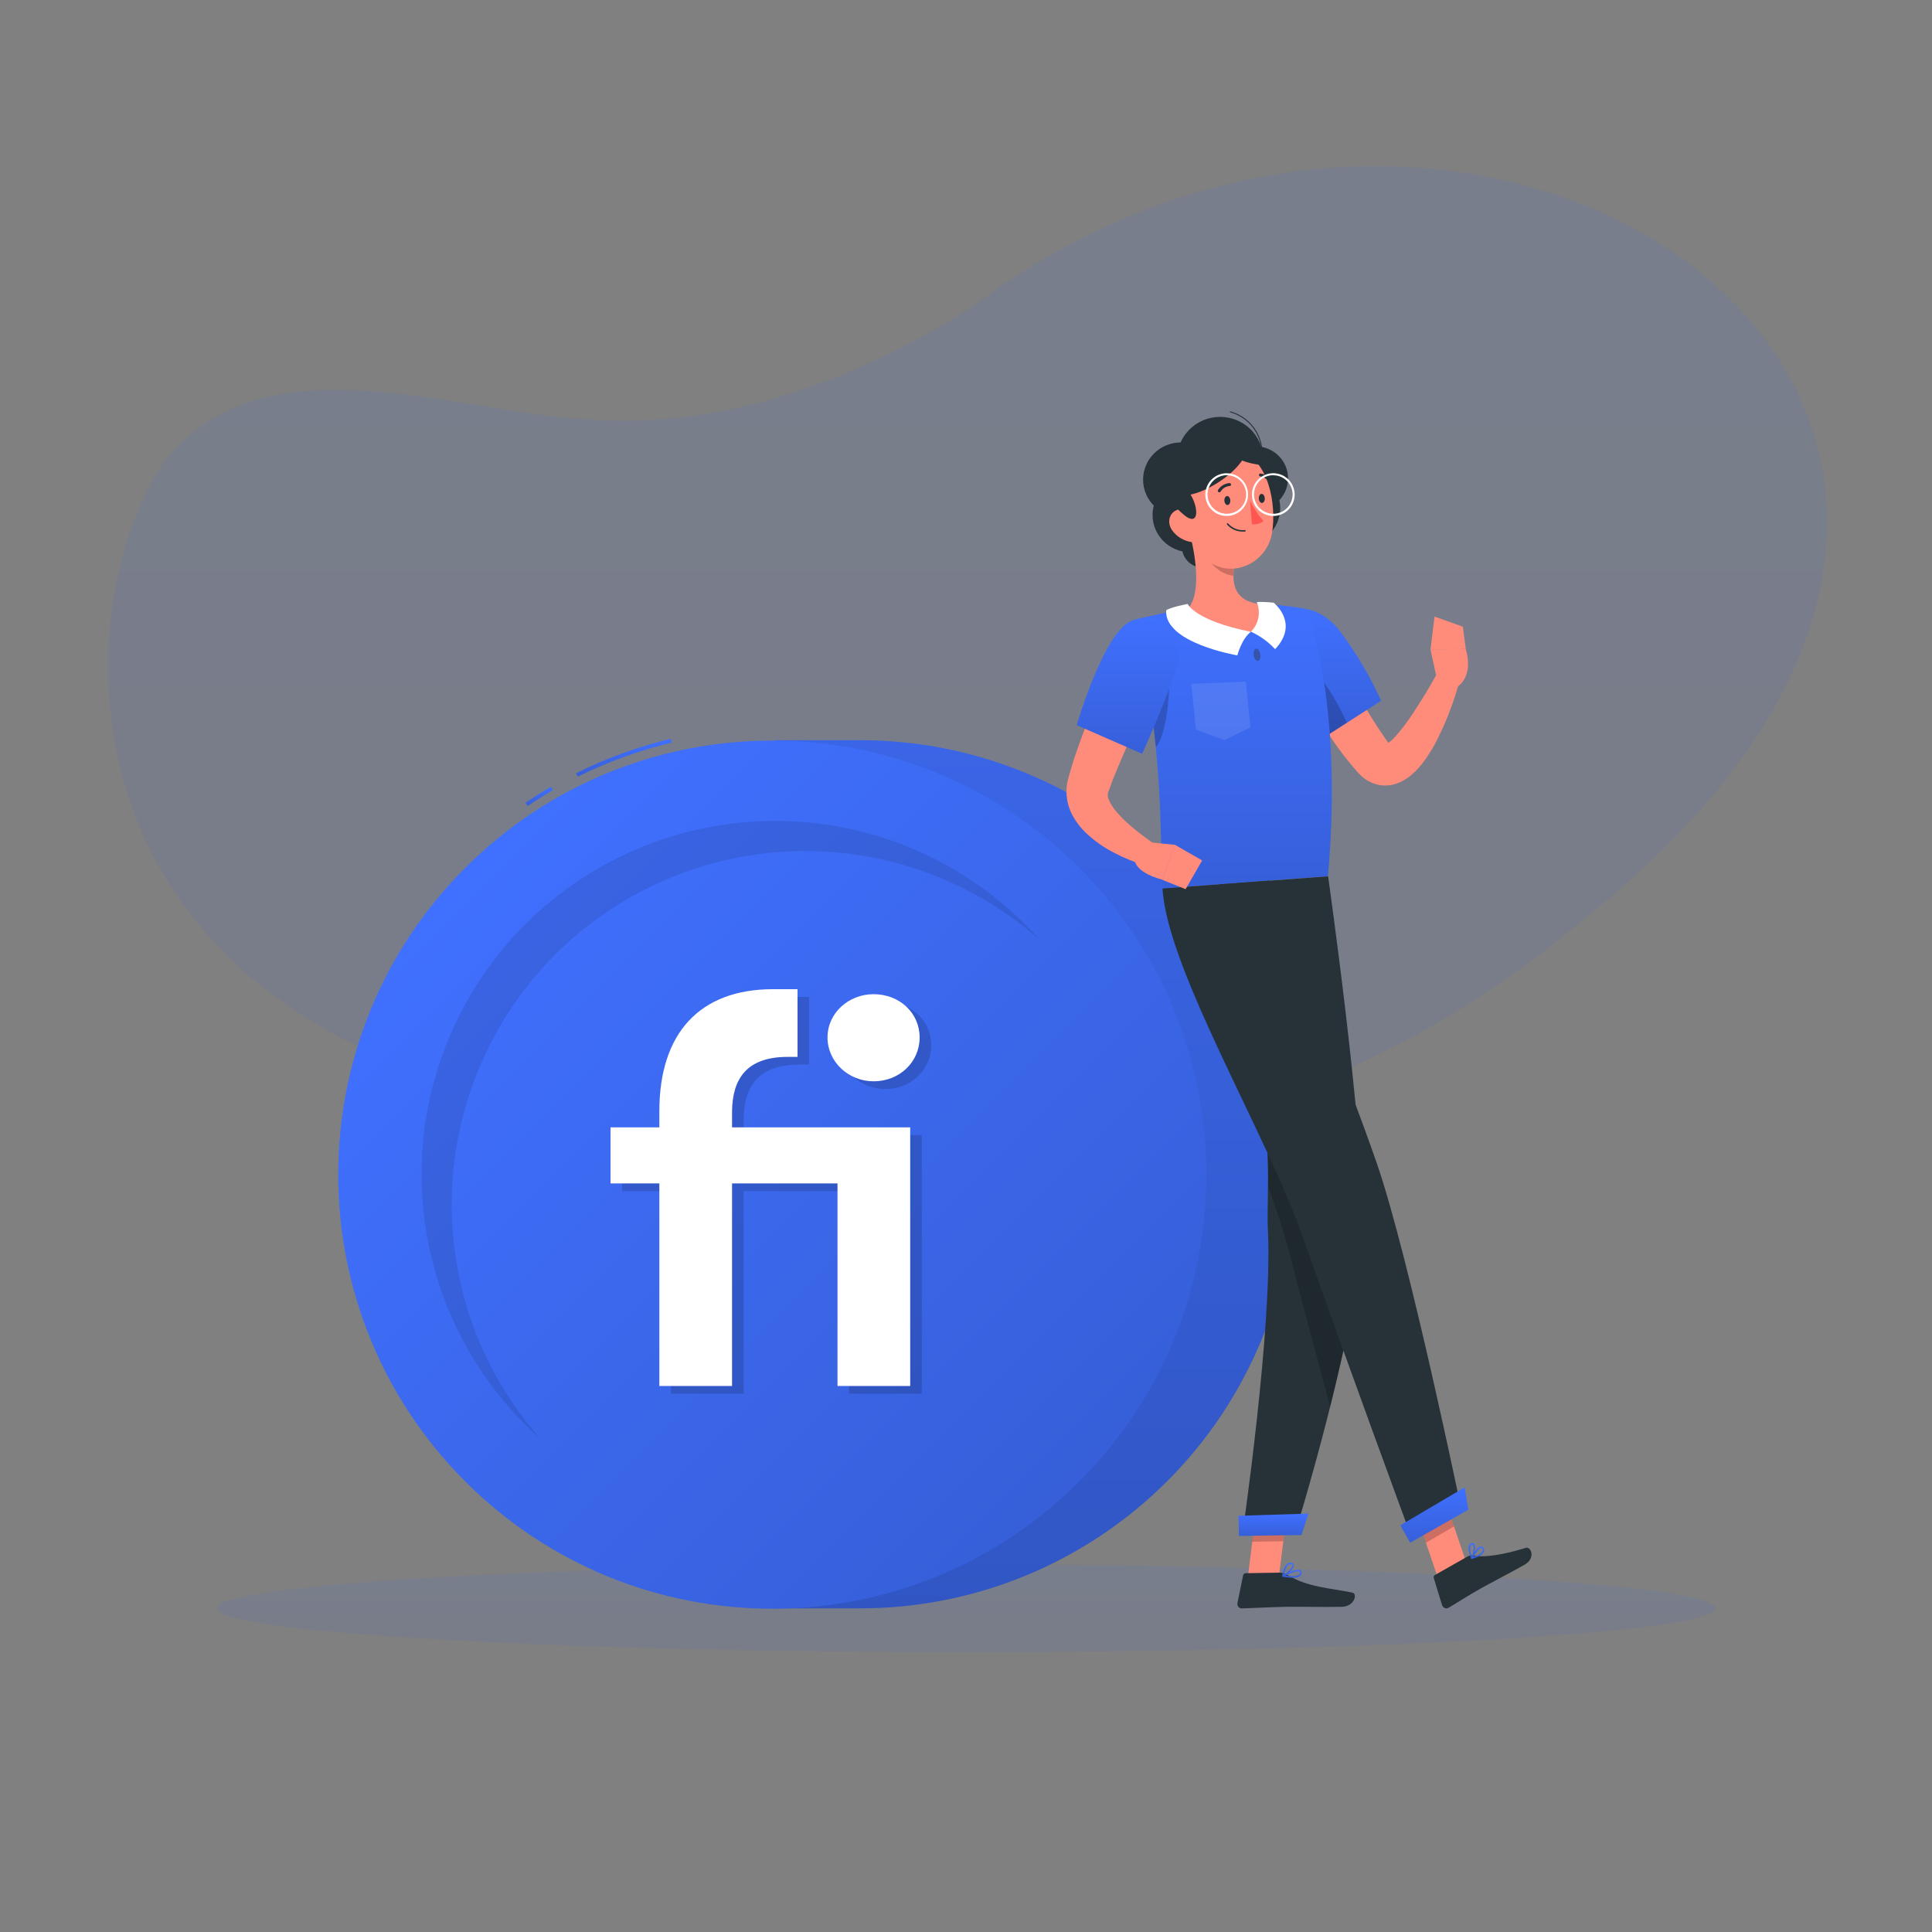 <svg width="500" height="500" viewBox="0 0 500 500" fill="none" xmlns="http://www.w3.org/2000/svg">
<rect x="0" y="0" width="500" height="500" fill="#808080" stroke="none"/>
<path opacity="0.1" d="M151.655 108.523C186.582 111.264 221.509 98.641 251.546 79.455C387.332 -22.938 571.109 109.806 409.963 237.797C330.478 304.76 248.943 303.012 167.886 290.728C3.246 273.403 18.32 149.8 43.604 118.204C69.278 87.388 117.935 106.763 151.655 108.523Z" fill="url(#paint0_linear)"/>
<path opacity="0.1" d="M250 427.56C357.082 427.56 443.89 422.492 443.89 416.24C443.89 409.988 357.082 404.92 250 404.92C142.917 404.92 56.11 409.988 56.11 416.24C56.11 422.492 142.917 427.56 250 427.56Z" fill="url(#paint1_linear)"/>
<path d="M222.63 191.56H200.55V416.24H222.63C237.383 416.24 251.991 413.334 265.62 407.689C279.25 402.043 291.634 393.768 302.066 383.336C312.498 372.905 320.773 360.52 326.418 346.891C332.064 333.261 334.97 318.653 334.97 303.9C334.97 289.147 332.064 274.539 326.418 260.909C320.773 247.28 312.498 234.895 302.066 224.464C291.634 214.032 279.25 205.757 265.62 200.111C251.991 194.466 237.383 191.56 222.63 191.56Z" fill="url(#paint2_linear)"/>
<path opacity="0.1" d="M222.63 191.56H200.55V416.24H222.63C237.383 416.24 251.991 413.334 265.62 407.689C279.25 402.043 291.634 393.768 302.066 383.336C312.498 372.905 320.773 360.52 326.418 346.891C332.064 333.261 334.97 318.653 334.97 303.9C334.97 289.147 332.064 274.539 326.418 260.909C320.773 247.28 312.498 234.895 302.066 224.464C291.634 214.032 279.25 205.757 265.62 200.111C251.991 194.466 237.383 191.56 222.63 191.56Z" fill="black"/>
<path d="M149.52 201L149.07 200.11C156.879 196.22 165.105 193.23 173.59 191.2L173.82 192.2C165.413 194.206 157.261 197.158 149.52 201Z" fill="url(#paint3_linear)"/>
<path d="M136.54 208.59L135.99 207.76C138.14 206.32 140.36 204.92 142.59 203.63L143.09 204.49C140.88 205.78 138.68 207.16 136.54 208.59Z" fill="url(#paint4_linear)"/>
<path d="M279.309 383.436C323.181 339.565 323.181 268.435 279.309 224.564C235.438 180.692 164.308 180.692 120.436 224.564C76.565 268.435 76.565 339.565 120.436 383.436C164.308 427.308 235.438 427.308 279.309 383.436Z" fill="url(#paint5_linear)"/>
<path opacity="0.1" d="M269.1 243.28C251.656 227.815 228.967 219.592 205.665 220.289C182.364 220.986 160.207 230.551 143.718 247.03C127.23 263.51 117.653 285.662 116.943 308.963C116.234 332.264 124.445 354.958 139.9 372.41C130.561 364.131 123.014 354.028 117.724 342.724C112.435 331.42 109.513 319.153 109.14 306.678C108.767 294.202 110.95 281.783 115.555 270.183C120.16 258.582 127.089 248.047 135.916 239.224C144.744 230.401 155.283 223.478 166.886 218.879C178.489 214.281 190.909 212.104 203.384 212.484C215.859 212.864 228.125 215.792 239.426 221.088C250.727 226.384 260.826 233.936 269.1 243.28Z" fill="black"/>
<path opacity="0.15" d="M238.558 293.763H192.454V289.454C192.598 281.411 196.045 275.522 206.817 275.522H209.402V258H203.083C183.98 258 173.639 269.49 173.639 289.598V293.763H161V308.269H173.639V360.693H192.454V308.269H219.743V360.693H238.558V293.763ZM229.079 281.842C235.829 281.842 241 276.815 241 270.496C241 264.176 235.829 259.293 229.079 259.293C222.616 259.293 217.158 264.176 217.158 270.496C217.158 276.815 222.616 281.842 229.079 281.842Z" fill="black"/>
<path d="M235.558 291.763H189.454V287.454C189.598 279.411 193.045 273.522 203.817 273.522H206.402V256H200.083C180.98 256 170.639 267.49 170.639 287.598V291.763H158V306.269H170.639V358.693H189.454V306.269H216.743V358.693H235.558V291.763ZM226.079 279.842C232.829 279.842 238 274.815 238 268.496C238 262.176 232.829 257.293 226.079 257.293C219.616 257.293 214.158 262.176 214.158 268.496C214.158 274.815 219.616 279.842 226.079 279.842Z" fill="white"/>
<path d="M308.07 142.92C313.477 142.92 317.86 138.604 317.86 133.28C317.86 127.956 313.477 123.64 308.07 123.64C302.663 123.64 298.28 127.956 298.28 133.28C298.28 138.604 302.663 142.92 308.07 142.92Z" fill="#263238"/>
<path d="M316.75 141.38C316.764 142.461 316.456 143.521 315.866 144.427C315.276 145.332 314.429 146.042 313.435 146.465C312.44 146.888 311.342 147.006 310.28 146.804C309.219 146.601 308.241 146.088 307.472 145.329C306.703 144.569 306.177 143.598 305.961 142.539C305.745 141.48 305.848 140.381 306.259 139.381C306.669 138.381 307.367 137.526 308.265 136.924C309.163 136.322 310.219 136 311.3 136C312.011 135.995 312.717 136.13 313.376 136.397C314.035 136.665 314.635 137.06 315.141 137.56C315.647 138.059 316.05 138.654 316.326 139.31C316.602 139.965 316.746 140.669 316.75 141.38Z" fill="#263238"/>
<path d="M321.53 141.13C326.937 141.13 331.32 136.814 331.32 131.49C331.32 126.166 326.937 121.85 321.53 121.85C316.123 121.85 311.74 126.166 311.74 131.49C311.74 136.814 316.123 141.13 321.53 141.13Z" fill="#263238"/>
<path d="M322.97 408.01L331 407.89L333.31 389.27L325.28 389.39L322.97 408.01Z" fill="#FF8B7B"/>
<path d="M371.85 407.58L379.11 403.34L373.29 386.17L366.04 390.41L371.85 407.58Z" fill="#FF8B7B"/>
<path d="M379.89 402.77L371.38 407.6C371.24 407.676 371.132 407.799 371.073 407.947C371.015 408.095 371.01 408.259 371.06 408.41L373.2 415.41C373.254 415.579 373.345 415.733 373.466 415.861C373.588 415.99 373.736 416.09 373.902 416.153C374.067 416.217 374.244 416.242 374.42 416.228C374.597 416.213 374.767 416.159 374.92 416.07C377.63 414.47 379.54 413.18 382.99 411.22C385.11 410.02 391.64 406.61 394.57 404.94C397.5 403.27 396.24 400.17 394.89 400.58C388.84 402.46 383.89 403.14 381.27 402.58C380.802 402.476 380.313 402.543 379.89 402.77Z" fill="#263238"/>
<path d="M331.16 407L322.39 407.14C322.232 407.141 322.08 407.197 321.958 407.297C321.836 407.397 321.752 407.536 321.72 407.69L320.25 414.85C320.212 415.023 320.214 415.202 320.255 415.373C320.297 415.545 320.377 415.705 320.49 415.841C320.603 415.977 320.745 416.086 320.907 416.158C321.068 416.231 321.243 416.266 321.42 416.26C324.58 416.16 329.15 415.9 333.12 415.84C337.77 415.77 341.79 415.96 347.24 415.84C350.53 415.79 351.39 412.45 350.01 412.17C343.71 410.89 338.58 410.82 333.1 407.56C332.517 407.199 331.846 407.005 331.16 407Z" fill="#263238"/>
<path d="M343.4 163.85C344.52 166.2 345.73 168.74 346.96 171.15C348.19 173.56 349.45 176.03 350.75 178.41C353.246 183.117 356.045 187.656 359.13 192L359.7 192.79C359.79 192.91 359.79 192.92 359.78 192.94C359.53 192.823 359.264 192.745 358.99 192.71C358.55 192.66 358.23 192.81 358.27 192.85C358.484 192.814 358.686 192.728 358.86 192.6C359.691 192.027 360.45 191.355 361.12 190.6C361.96 189.688 362.748 188.73 363.48 187.73C365.05 185.67 366.48 183.39 367.95 181.07C369.42 178.75 370.78 176.33 372.11 173.98L377.73 176.17C376.213 181.903 374.049 187.446 371.28 192.69C370.513 194.068 369.672 195.403 368.76 196.69C367.719 198.176 366.488 199.521 365.1 200.69C364.178 201.461 363.147 202.091 362.04 202.56C360.505 203.211 358.822 203.432 357.17 203.2C355.499 202.921 353.934 202.195 352.64 201.1C352.146 200.68 351.681 200.225 351.25 199.74L350.51 198.86C348.534 196.584 346.694 194.193 345 191.7C343.29 189.27 341.75 186.77 340.25 184.26C338.75 181.75 337.36 179.19 336.03 176.6C334.7 174.01 333.45 171.45 332.26 168.6L343.4 163.85Z" fill="#FF8B7B"/>
<path d="M329 163.8C326.84 171.16 342.08 191.23 342.08 191.23L357.44 181.35C354.544 174.987 350.973 168.952 346.79 163.35C340.45 155.28 331.33 155.72 329 163.8Z" fill="url(#paint6_linear)"/>
<path opacity="0.2" d="M338.32 172.44C341.48 173.79 346.13 181.44 348.55 187.04L342 191.23C338.358 186.36 335.082 181.226 332.2 175.87C334.29 173.61 336.65 171.73 338.32 172.44Z" fill="black"/>
<path d="M372.19 177.09L370.19 168.04L379.32 167.97C379.32 167.97 381.76 174.77 376.86 177.97L372.19 177.09Z" fill="#FF8B7B"/>
<path d="M371.26 159.56L378.58 162.19L379.35 167.97L370.22 168.04L371.26 159.56Z" fill="#FF8B7B"/>
<path opacity="0.2" d="M333.31 389.27L332.12 398.87L324.08 399L325.28 389.4L333.31 389.27Z" fill="black"/>
<path opacity="0.2" d="M366.04 390.41L373.3 386.18L376.29 395.03L369.03 399.26L366.04 390.41Z" fill="black"/>
<path d="M293.17 160.54C301.82 191.03 300.08 223.39 300.86 229.94C307.13 229.49 330.78 227.72 343.67 226.76C347.78 180.89 338.05 157.6 338.05 157.6C338.05 157.6 335.3 157.07 331.55 156.68C330.38 156.56 329.11 156.46 327.79 156.39C327.06 156.39 326.32 156.32 325.57 156.31C319.483 156.414 313.406 156.865 307.37 157.66C306.23 157.8 305.07 157.98 303.94 158.16C302.81 158.34 301.88 158.53 300.94 158.72C296.55 159.59 293.17 160.54 293.17 160.54Z" fill="url(#paint7_linear)"/>
<path opacity="0.1" d="M323.62 188.26L316.87 191.56L309.51 188.83L308.3 176.98L322.42 176.41L323.62 188.26Z" fill="white"/>
<path opacity="0.2" d="M302.31 173.62C303.08 176.57 302.2 190.03 299.12 193.35C298.7 189.04 298.12 184.54 297.4 179.94L302.31 173.62Z" fill="black"/>
<path d="M307.65 137C309.24 142.77 311.18 153.42 307.37 157.63C310.79 160.56 315.22 163.9 322.2 163.63C329.18 163.36 327.6 158.63 325.57 156.28C318.93 155.2 318.73 150.34 319.57 145.71L307.65 137Z" fill="#FF8B7B"/>
<path d="M307.37 156.3C307.37 156.3 309.19 160.61 323.74 163.51C321.33 165.28 320.23 169.61 320.23 169.61C320.23 169.61 301.23 166.42 301.81 157.96C302.8 157.16 307.37 156.3 307.37 156.3Z" fill="white"/>
<path d="M330 168C328.232 166.102 326.109 164.569 323.75 163.49C324.728 162.497 325.392 161.239 325.659 159.871C325.926 158.503 325.783 157.087 325.25 155.8C326.709 155.752 328.17 155.813 329.62 155.98C329.62 155.98 336.38 161.24 330 168Z" fill="white"/>
<path opacity="0.4" d="M324.45 169.6C324.58 170.48 325.07 171.13 325.55 171.06C326.03 170.99 326.3 170.22 326.17 169.34C326.04 168.46 325.55 167.8 325.08 167.87C324.61 167.94 324.32 168.71 324.45 169.6Z" fill="#263238"/>
<path opacity="0.2" d="M312.5 140.59L319.5 145.74C319.295 146.818 319.188 147.913 319.18 149.01C316.66 148.83 313.03 146.35 312.57 143.76C312.353 142.717 312.329 141.642 312.5 140.59Z" fill="black"/>
<path d="M315.76 129.83C321.913 129.83 326.9 124.919 326.9 118.86C326.9 112.801 321.913 107.89 315.76 107.89C309.608 107.89 304.62 112.801 304.62 118.86C304.62 124.919 309.608 129.83 315.76 129.83Z" fill="#263238"/>
<path d="M326.16 120.27C326.129 120.259 326.103 120.236 326.088 120.206C326.074 120.176 326.071 120.142 326.08 120.11C326.463 118.734 326.567 117.296 326.387 115.879C326.207 114.462 325.746 113.096 325.03 111.86C323.578 109.335 321.189 107.484 318.38 106.71C318.348 106.702 318.321 106.682 318.304 106.654C318.287 106.626 318.282 106.592 318.29 106.56C318.298 106.528 318.319 106.501 318.347 106.484C318.375 106.467 318.408 106.462 318.44 106.47C319.864 106.856 321.198 107.52 322.365 108.422C323.531 109.325 324.509 110.449 325.24 111.73C325.973 112.996 326.446 114.395 326.632 115.846C326.817 117.297 326.711 118.77 326.32 120.18C326.309 120.212 326.287 120.238 326.257 120.255C326.228 120.271 326.193 120.277 326.16 120.27Z" fill="#263238"/>
<path d="M324.93 132.09C329.58 132.09 333.35 128.378 333.35 123.8C333.35 119.222 329.58 115.51 324.93 115.51C320.28 115.51 316.51 119.222 316.51 123.8C316.51 128.378 320.28 132.09 324.93 132.09Z" fill="#263238"/>
<path d="M305.62 133.78C311.027 133.78 315.41 129.464 315.41 124.14C315.41 118.816 311.027 114.5 305.62 114.5C300.213 114.5 295.83 118.816 295.83 124.14C295.83 129.464 300.213 133.78 305.62 133.78Z" fill="#263238"/>
<path d="M306.3 128.27C307.38 136.16 307.61 140.84 311.91 144.61C318.39 150.28 327.91 145.92 329.21 137.87C330.39 130.62 328.43 118.93 320.43 116.35C318.67 115.772 316.791 115.654 314.972 116.007C313.153 116.36 311.455 117.172 310.039 118.367C308.622 119.562 307.535 121.099 306.881 122.832C306.227 124.565 306.027 126.437 306.3 128.27Z" fill="#FF8B7B"/>
<path d="M301.82 124.34C302.64 135.44 327.16 119.91 321.94 113.99C316.72 108.07 308.71 112.25 305.82 114.92C302.21 118.25 301.62 121.62 301.82 124.34Z" fill="#263238"/>
<path d="M320.91 114.45C325.43 113.07 333.15 121.13 326.23 120.32C319.31 119.51 315.61 116.08 320.91 114.45Z" fill="#263238"/>
<path d="M303.37 137.28C303.957 138.081 304.697 138.758 305.546 139.273C306.396 139.788 307.338 140.13 308.32 140.28C310.95 140.66 311.92 138.22 310.9 135.92C309.99 133.85 307.51 131.16 305.01 131.84C302.51 132.52 301.93 135.29 303.37 137.28Z" fill="#FF8B7B"/>
<path d="M335.1 397L321.51 397.21C321.51 397.21 329.36 343.52 328.14 318.54C327.77 310.94 328.98 300.31 326.98 288.92C324.44 274.56 323.22 268.84 319.98 250.7C317.64 237.76 315.57 228.89 315.57 228.89L343.71 226.79C343.71 226.79 352.9 291.5 352.63 315.99C352.31 341.43 335.1 397 335.1 397Z" fill="#263238"/>
<path d="M305.14 125.42C309.68 126.73 311.76 137.7 306.39 133.24C301.02 128.78 299.82 123.89 305.14 125.42Z" fill="#263238"/>
<path opacity="0.2" d="M327 288.89C327.956 294.84 328.351 300.866 328.18 306.89C330.52 313.5 332.56 319.76 333.98 325.33C336.47 335.08 340.41 349.86 344.25 364.07C348.42 347.43 352.48 328.2 352.61 315.94L327 288.89Z" fill="black"/>
<path d="M328.49 227.89C328.49 227.89 348.71 278.99 356.37 301.22C364.77 325.57 378.32 391.3 378.32 391.3L365.54 398.56C365.54 398.56 345.61 344.37 337.36 320.65C327.96 293.65 302.07 250.94 300.86 229.95L328.49 227.89Z" fill="#263238"/>
<path d="M380.01 390.71L364.95 399.25L362.4 394.75L379.07 384.92L380.01 390.71Z" fill="url(#paint8_linear)"/>
<path d="M336.81 397.26L320.62 397.51L320.54 392.28L338.63 391.72L336.81 397.26Z" fill="url(#paint9_linear)"/>
<path d="M316.87 129.59C316.92 130.24 317.3 130.74 317.72 130.7C318.14 130.66 318.44 130.12 318.4 129.48C318.36 128.84 317.97 128.34 317.55 128.37C317.13 128.4 316.82 129 316.87 129.59Z" fill="#263238"/>
<path d="M325.79 129.05C325.79 129.7 326.22 130.19 326.64 130.16C327.06 130.13 327.37 129.58 327.32 128.94C327.27 128.3 326.89 127.79 326.47 127.82C326.05 127.85 325.74 128.4 325.79 129.05Z" fill="#263238"/>
<path d="M323.49 129.54C324.41 131.458 325.587 133.241 326.99 134.84C326.578 135.182 326.096 135.431 325.578 135.569C325.06 135.707 324.518 135.731 323.99 135.64L323.49 129.54Z" fill="#FF5652"/>
<path d="M321.35 137.57C320.624 137.541 319.912 137.363 319.258 137.046C318.605 136.73 318.023 136.282 317.55 135.73C317.532 135.711 317.518 135.688 317.509 135.663C317.5 135.638 317.497 135.611 317.499 135.584C317.501 135.558 317.509 135.532 317.522 135.509C317.534 135.485 317.552 135.465 317.573 135.449C317.594 135.433 317.618 135.421 317.644 135.415C317.67 135.409 317.697 135.408 317.723 135.413C317.749 135.418 317.774 135.428 317.796 135.443C317.818 135.458 317.836 135.477 317.85 135.5C318.388 136.101 319.058 136.566 319.809 136.86C320.559 137.154 321.368 137.267 322.17 137.19C322.195 137.187 322.219 137.189 322.243 137.197C322.267 137.204 322.288 137.216 322.307 137.232C322.326 137.248 322.341 137.267 322.352 137.289C322.363 137.311 322.369 137.335 322.37 137.36C322.373 137.385 322.371 137.41 322.364 137.434C322.357 137.458 322.345 137.481 322.329 137.5C322.313 137.52 322.294 137.536 322.272 137.548C322.25 137.56 322.225 137.567 322.2 137.57C321.917 137.59 321.633 137.59 321.35 137.57Z" fill="#263238"/>
<path d="M315.51 127.4C315.445 127.399 315.382 127.378 315.33 127.34C315.288 127.314 315.252 127.279 315.223 127.238C315.195 127.198 315.175 127.152 315.165 127.103C315.154 127.055 315.154 127.005 315.164 126.956C315.173 126.907 315.192 126.861 315.22 126.82C315.537 126.3 315.976 125.864 316.498 125.551C317.021 125.237 317.612 125.055 318.22 125.02C318.321 125.02 318.417 125.06 318.489 125.131C318.56 125.203 318.6 125.299 318.6 125.4C318.6 125.501 318.56 125.597 318.489 125.669C318.417 125.74 318.321 125.78 318.22 125.78C317.744 125.819 317.285 125.971 316.879 126.223C316.474 126.475 316.135 126.82 315.89 127.23C315.85 127.292 315.793 127.341 315.725 127.372C315.658 127.402 315.583 127.412 315.51 127.4Z" fill="#263238"/>
<path d="M328.75 125.05C328.686 125.05 328.623 125.032 328.568 124.998C328.514 124.965 328.469 124.917 328.44 124.86C328.213 124.439 327.888 124.079 327.493 123.81C327.098 123.54 326.645 123.369 326.17 123.31C326.121 123.307 326.072 123.295 326.027 123.273C325.983 123.252 325.943 123.221 325.91 123.184C325.878 123.147 325.853 123.103 325.837 123.056C325.822 123.009 325.816 122.959 325.82 122.91C325.825 122.811 325.869 122.718 325.942 122.651C326.015 122.583 326.111 122.547 326.21 122.55C326.811 122.618 327.387 122.829 327.889 123.164C328.392 123.5 328.807 123.951 329.1 124.48C329.148 124.568 329.16 124.671 329.134 124.768C329.108 124.865 329.046 124.948 328.96 125C328.898 125.04 328.824 125.057 328.75 125.05Z" fill="#263238"/>
<path d="M382.89 402.68C382.256 403.017 381.585 403.279 380.89 403.46C380.854 403.471 380.816 403.471 380.781 403.46C380.745 403.449 380.714 403.428 380.69 403.4C380.67 403.368 380.66 403.332 380.66 403.295C380.66 403.258 380.67 403.222 380.69 403.19C380.86 402.89 382.33 400.19 383.32 400.19C383.431 400.189 383.54 400.217 383.637 400.271C383.733 400.326 383.814 400.404 383.87 400.5C383.982 400.652 384.055 400.829 384.081 401.016C384.107 401.203 384.086 401.393 384.02 401.57C383.778 402.056 383.38 402.447 382.89 402.68ZM381.27 402.96C382.59 402.52 383.48 401.96 383.68 401.43C383.724 401.308 383.736 401.177 383.715 401.049C383.694 400.922 383.64 400.801 383.56 400.7C383.48 400.58 383.41 400.56 383.35 400.56C382.83 400.59 381.89 401.91 381.27 403V402.96Z" fill="url(#paint10_linear)"/>
<path d="M381 403.45H380.9C380.866 403.448 380.833 403.436 380.805 403.417C380.777 403.398 380.754 403.371 380.74 403.34C380.74 403.25 379.74 401.14 380.16 400.02C380.207 399.882 380.283 399.756 380.383 399.651C380.483 399.546 380.605 399.463 380.74 399.41C380.864 399.34 381.008 399.315 381.148 399.339C381.288 399.362 381.416 399.433 381.51 399.54C382.1 400.24 381.57 402.54 381.07 403.36C381.059 403.398 381.034 403.43 381 403.45ZM380.81 399.82C380.739 399.857 380.676 399.908 380.624 399.97C380.573 400.032 380.534 400.103 380.51 400.18C380.377 401.086 380.523 402.01 380.93 402.83C381.34 401.88 381.57 400.22 381.22 399.83C381.22 399.83 381.12 399.7 380.89 399.83L380.81 399.82Z" fill="url(#paint11_linear)"/>
<path d="M332 408.06C331.966 408.048 331.936 408.026 331.913 407.998C331.89 407.97 331.875 407.936 331.87 407.9C331.862 407.862 331.868 407.822 331.886 407.787C331.904 407.753 331.934 407.725 331.97 407.71C332.33 407.51 335.53 405.83 336.51 406.35C336.602 406.401 336.68 406.474 336.736 406.564C336.792 406.653 336.824 406.755 336.83 406.86C336.853 407.031 336.835 407.205 336.775 407.367C336.716 407.529 336.618 407.674 336.49 407.79C335.62 408.58 333.32 408.3 332.02 408.06H332ZM336.26 406.66C335.65 406.46 333.92 407.15 332.65 407.78C334.43 408.05 335.75 407.95 336.24 407.51C336.324 407.432 336.387 407.335 336.423 407.226C336.46 407.118 336.469 407.003 336.45 406.89C336.454 406.848 336.444 406.807 336.422 406.771C336.401 406.735 336.368 406.707 336.33 406.69L336.26 406.66Z" fill="url(#paint12_linear)"/>
<path d="M332 408.06H331.95C331.921 408.043 331.899 408.017 331.884 407.987C331.87 407.957 331.865 407.923 331.87 407.89C331.87 407.8 332.06 405.63 333.06 404.78C333.202 404.654 333.368 404.558 333.549 404.5C333.73 404.441 333.921 404.421 334.11 404.44C334.64 404.44 334.79 404.74 334.83 404.96C334.99 405.86 333.1 407.63 332.14 408.08C332.092 408.088 332.043 408.081 332 408.06ZM334.28 404.82H334.08C333.941 404.807 333.8 404.823 333.667 404.868C333.535 404.913 333.413 404.985 333.31 405.08C332.728 405.787 332.379 406.657 332.31 407.57C333.31 406.96 334.57 405.57 334.48 405.03C334.473 404.973 334.446 404.921 334.404 404.883C334.362 404.844 334.307 404.822 334.25 404.82H334.28Z" fill="url(#paint13_linear)"/>
<path d="M302 171C299.74 175.66 297.46 180.45 295.25 185.19C294.14 187.57 293.04 189.94 292 192.32C290.96 194.7 289.92 197.08 288.94 199.46C288.48 200.65 287.94 201.84 287.55 203.01L286.91 204.76C286.827 204.911 286.763 205.073 286.72 205.24C286.618 205.744 286.67 206.267 286.87 206.74C287.19 207.566 287.617 208.346 288.14 209.06C290.58 212.42 294.83 215.7 298.86 218.51L296.45 224C295.059 223.597 293.69 223.12 292.35 222.57C291.012 222.033 289.704 221.426 288.43 220.75C285.688 219.363 283.164 217.581 280.94 215.46C279.647 214.215 278.546 212.787 277.67 211.22C276.607 209.317 276.033 207.18 276 205C275.985 203.832 276.133 202.667 276.44 201.54L277.03 199.48C277.41 198.11 277.85 196.81 278.27 195.48C280.05 190.23 282.05 185.16 284.2 180.17C286.35 175.18 288.66 170.33 291.2 165.45L302 171Z" fill="#FF8B7B"/>
<path d="M293.18 160.54C285.85 162.84 278.65 187.67 278.65 187.67L295.59 195.08C295.59 195.08 301.08 183.08 304.23 173.68C307.66 163.43 302.05 157.76 293.18 160.54Z" fill="url(#paint14_linear)"/>
<path d="M296 217.84L304.12 218.64L300.82 227.64C300.82 227.64 293.52 226.02 293.61 222.04L296 217.84Z" fill="#FF8B7B"/>
<path d="M311.12 222.68L306.83 230.12L300.76 227.68L304.07 218.64L311.12 222.68Z" fill="#FF8B7B"/>
<path d="M317.51 133.53C316.415 133.538 315.341 133.22 314.427 132.618C313.512 132.015 312.797 131.154 312.372 130.144C311.948 129.134 311.833 128.021 312.041 126.946C312.25 125.871 312.774 124.881 313.545 124.104C314.317 123.327 315.303 122.796 316.376 122.579C317.45 122.363 318.564 122.47 319.577 122.887C320.59 123.305 321.456 124.013 322.065 124.924C322.675 125.834 323 126.905 323 128C322.997 129.459 322.419 130.858 321.392 131.893C320.364 132.929 318.969 133.517 317.51 133.53ZM317.51 122.97C316.521 122.97 315.554 123.263 314.732 123.813C313.91 124.362 313.269 125.143 312.891 126.057C312.512 126.97 312.413 127.976 312.606 128.945C312.799 129.915 313.275 130.806 313.974 131.506C314.674 132.205 315.565 132.681 316.534 132.874C317.504 133.067 318.51 132.968 319.423 132.589C320.337 132.211 321.118 131.57 321.667 130.748C322.217 129.926 322.51 128.959 322.51 127.97C322.502 126.649 321.972 125.385 321.035 124.454C320.098 123.523 318.831 123 317.51 123V122.97Z" fill="white"/>
<path d="M329.53 133.53C328.436 133.53 327.367 133.206 326.458 132.598C325.548 131.99 324.84 131.127 324.421 130.116C324.002 129.106 323.893 127.994 324.106 126.921C324.32 125.848 324.846 124.863 325.62 124.09C326.393 123.316 327.378 122.79 328.451 122.576C329.524 122.363 330.636 122.472 331.646 122.891C332.657 123.31 333.52 124.018 334.128 124.928C334.736 125.837 335.06 126.906 335.06 128C335.057 129.466 334.474 130.871 333.437 131.907C332.401 132.944 330.996 133.527 329.53 133.53ZM329.53 122.97C328.541 122.97 327.574 123.263 326.752 123.813C325.93 124.362 325.289 125.143 324.911 126.057C324.532 126.97 324.433 127.976 324.626 128.945C324.819 129.915 325.295 130.806 325.994 131.506C326.694 132.205 327.585 132.681 328.555 132.874C329.524 133.067 330.53 132.968 331.443 132.589C332.357 132.211 333.138 131.57 333.687 130.748C334.237 129.926 334.53 128.959 334.53 127.97C334.522 126.649 333.992 125.385 333.055 124.454C332.118 123.523 330.851 123 329.53 123V122.97Z" fill="white"/>
<defs>
<linearGradient id="paint0_linear" x1="472.83" y1="43" x2="472.83" y2="297.382" gradientUnits="userSpaceOnUse">
<stop stop-color="#4070FF"/>
<stop offset="1" stop-color="#365FD9"/>
</linearGradient>
<linearGradient id="paint1_linear" x1="443.89" y1="404.92" x2="443.89" y2="427.56" gradientUnits="userSpaceOnUse">
<stop stop-color="#4070FF"/>
<stop offset="1" stop-color="#365FD9"/>
</linearGradient>
<linearGradient id="paint2_linear" x1="334.97" y1="191.56" x2="334.97" y2="416.24" gradientUnits="userSpaceOnUse">
<stop stop-color="#4070FF"/>
<stop offset="1" stop-color="#365FD9"/>
</linearGradient>
<linearGradient id="paint3_linear" x1="173.82" y1="191.2" x2="173.82" y2="201" gradientUnits="userSpaceOnUse">
<stop stop-color="#4070FF"/>
<stop offset="1" stop-color="#365FD9"/>
</linearGradient>
<linearGradient id="paint4_linear" x1="143.09" y1="203.63" x2="143.09" y2="208.59" gradientUnits="userSpaceOnUse">
<stop stop-color="#4070FF"/>
<stop offset="1" stop-color="#365FD9"/>
</linearGradient>
<linearGradient id="paint5_linear" x1="199.873" y1="145.127" x2="358.746" y2="304" gradientUnits="userSpaceOnUse">
<stop stop-color="#4070FF"/>
<stop offset="1" stop-color="#365FD9"/>
</linearGradient>
<linearGradient id="paint6_linear" x1="357.44" y1="157.514" x2="357.44" y2="191.23" gradientUnits="userSpaceOnUse">
<stop stop-color="#4070FF"/>
<stop offset="1" stop-color="#365FD9"/>
</linearGradient>
<linearGradient id="paint7_linear" x1="344.682" y1="156.31" x2="344.682" y2="229.94" gradientUnits="userSpaceOnUse">
<stop stop-color="#4070FF"/>
<stop offset="1" stop-color="#365FD9"/>
</linearGradient>
<linearGradient id="paint8_linear" x1="380.01" y1="384.92" x2="380.01" y2="399.25" gradientUnits="userSpaceOnUse">
<stop stop-color="#4070FF"/>
<stop offset="1" stop-color="#365FD9"/>
</linearGradient>
<linearGradient id="paint9_linear" x1="338.63" y1="391.72" x2="338.63" y2="397.51" gradientUnits="userSpaceOnUse">
<stop stop-color="#4070FF"/>
<stop offset="1" stop-color="#365FD9"/>
</linearGradient>
<linearGradient id="paint10_linear" x1="384.092" y1="400.19" x2="384.092" y2="403.468" gradientUnits="userSpaceOnUse">
<stop stop-color="#4070FF"/>
<stop offset="1" stop-color="#365FD9"/>
</linearGradient>
<linearGradient id="paint11_linear" x1="381.77" y1="399.33" x2="381.77" y2="403.45" gradientUnits="userSpaceOnUse">
<stop stop-color="#4070FF"/>
<stop offset="1" stop-color="#365FD9"/>
</linearGradient>
<linearGradient id="paint12_linear" x1="336.84" y1="406.251" x2="336.84" y2="408.311" gradientUnits="userSpaceOnUse">
<stop stop-color="#4070FF"/>
<stop offset="1" stop-color="#365FD9"/>
</linearGradient>
<linearGradient id="paint13_linear" x1="334.84" y1="404.433" x2="334.84" y2="408.083" gradientUnits="userSpaceOnUse">
<stop stop-color="#4070FF"/>
<stop offset="1" stop-color="#365FD9"/>
</linearGradient>
<linearGradient id="paint14_linear" x1="305.25" y1="159.836" x2="305.25" y2="195.08" gradientUnits="userSpaceOnUse">
<stop stop-color="#4070FF"/>
<stop offset="1" stop-color="#365FD9"/>
</linearGradient>
</defs>
</svg>
